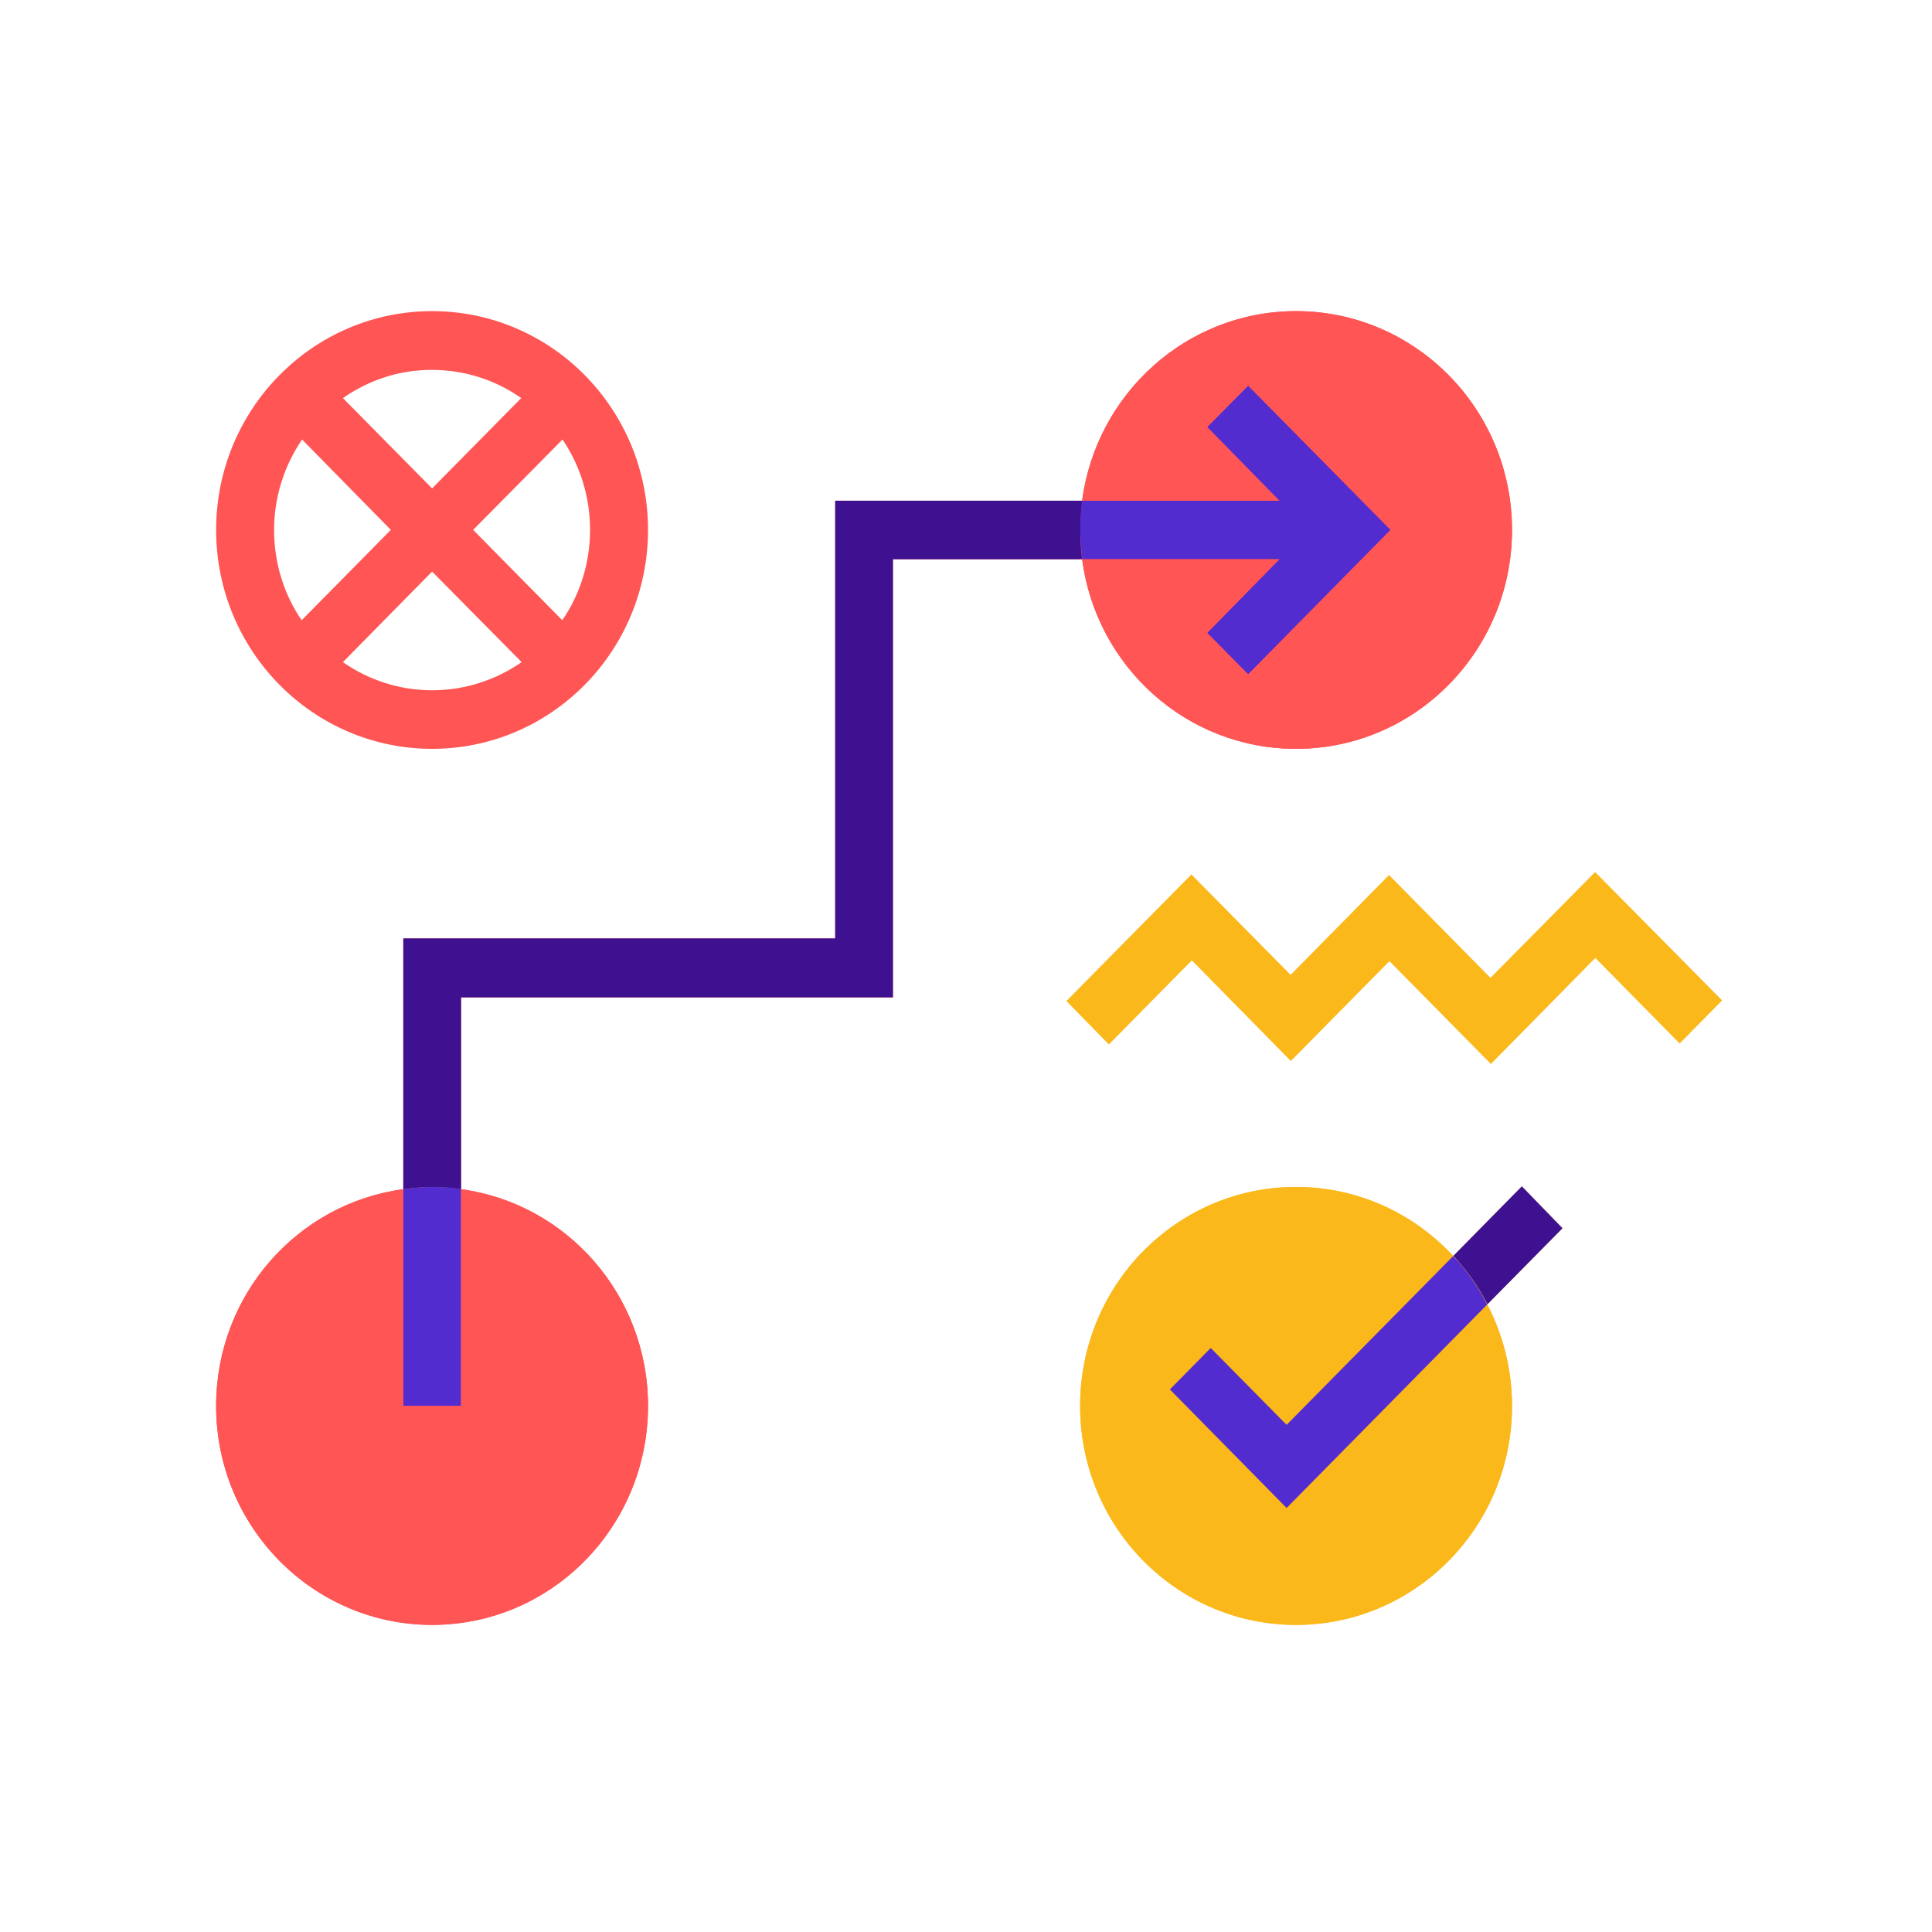<?xml version="1.0" encoding="UTF-8"?>
<svg xmlns="http://www.w3.org/2000/svg" xmlns:xlink="http://www.w3.org/1999/xlink" width="37.5pt" height="37.5pt" viewBox="0 0 37.5 37.5" version="1.2">
<defs>
<clipPath id="clip1">
  <path d="M 20 23 L 30 23 L 30 31.539 L 20 31.539 Z M 20 23 "/>
</clipPath>
<clipPath id="clip2">
  <path d="M 4.188 6.039 L 30 6.039 L 30 31.539 L 4.188 31.539 Z M 4.188 6.039 "/>
</clipPath>
<clipPath id="clip3">
  <path d="M 20 16 L 33.438 16 L 33.438 31.539 L 20 31.539 Z M 20 16 "/>
</clipPath>
<clipPath id="clip4">
  <path d="M 4.188 6.039 L 30 6.039 L 30 31.539 L 4.188 31.539 Z M 4.188 6.039 "/>
</clipPath>
</defs>
<g id="surface1">
<g clip-path="url(#clip1)" clip-rule="nonzero">
<path style=" stroke:none;fill-rule:nonzero;fill:rgb(98.43%,72.159%,10.59%);fill-opacity:1;" d="M 28.207 24.379 C 27.441 23.555 26.359 23.039 25.156 23.039 C 22.84 23.039 20.965 24.941 20.965 27.289 C 20.965 29.637 22.84 31.539 25.156 31.539 C 27.469 31.539 29.348 29.637 29.348 27.289 C 29.348 26.578 29.172 25.906 28.867 25.32 "/>
</g>
<path style=" stroke:none;fill-rule:nonzero;fill:rgb(98.43%,72.159%,10.59%);fill-opacity:1;" d="M 28.871 25.316 L 30.328 23.84 L 29.539 23.027 L 28.211 24.375 "/>
<g clip-path="url(#clip2)" clip-rule="nonzero">
<path style=" stroke:none;fill-rule:nonzero;fill:rgb(100%,33.33%,33.33%);fill-opacity:1;" d="M 21.008 10.855 L 21.004 10.855 C 21.277 12.938 23.031 14.535 25.156 14.535 C 27.469 14.535 29.348 12.633 29.348 10.285 C 29.348 7.941 27.469 6.039 25.156 6.039 C 23.031 6.039 21.277 7.645 21.004 9.719 L 16.211 9.719 L 16.211 18.215 L 7.828 18.215 L 7.828 23.082 C 5.773 23.359 4.195 25.133 4.195 27.289 C 4.195 29.637 6.074 31.539 8.387 31.539 C 10.703 31.539 12.578 29.637 12.578 27.289 C 12.578 25.137 11 23.359 8.949 23.082 L 8.949 19.359 L 17.332 19.359 L 17.332 10.855 L 21.004 10.855 "/>
</g>
<g clip-path="url(#clip3)" clip-rule="nonzero">
<path style=" stroke:none;fill-rule:nonzero;fill:rgb(98.43%,72.159%,10.59%);fill-opacity:1;" d="M 33.426 19.418 L 32.602 20.254 L 30.965 18.594 L 28.938 20.652 L 26.969 18.656 L 25.055 20.594 L 23.133 18.641 L 21.523 20.273 L 20.699 19.43 L 23.125 16.973 L 25.051 18.922 L 26.961 16.984 L 28.93 18.98 L 30.961 16.926 Z M 22.711 26.961 L 23.508 26.156 L 24.98 27.648 L 28.207 24.379 C 27.441 23.555 26.359 23.039 25.156 23.039 C 22.84 23.039 20.965 24.941 20.965 27.289 C 20.965 29.637 22.84 31.539 25.156 31.539 C 27.469 31.539 29.348 29.637 29.348 27.289 C 29.348 26.578 29.172 25.906 28.867 25.32 L 24.973 29.27 Z M 22.711 26.961 "/>
</g>
<path style=" stroke:none;fill-rule:nonzero;fill:rgb(24.309%,6.67%,56.859%);fill-opacity:1;" d="M 30.328 23.84 L 28.871 25.316 C 28.699 24.973 28.469 24.656 28.211 24.375 L 29.539 23.027 Z M 20.969 10.285 C 20.969 10.09 20.988 9.902 21.008 9.719 L 16.211 9.719 L 16.211 18.215 L 7.828 18.215 L 7.828 23.082 C 8.016 23.059 8.195 23.039 8.387 23.039 C 8.582 23.039 8.77 23.059 8.949 23.082 L 8.949 19.359 L 17.332 19.359 L 17.332 10.855 L 21.004 10.855 C 20.98 10.672 20.969 10.48 20.969 10.285 Z M 20.969 10.285 "/>
<path style=" stroke:none;fill-rule:nonzero;fill:rgb(32.549%,17.249%,81.18%);fill-opacity:1;" d="M 28.207 24.379 C 28.469 24.656 28.691 24.977 28.867 25.32 L 24.973 29.27 L 22.707 26.969 L 23.5 26.164 L 24.973 27.656 Z M 20.969 10.285 C 20.969 10.48 20.988 10.672 21.008 10.855 L 24.832 10.855 L 23.43 12.285 L 24.227 13.09 L 26.992 10.285 L 24.227 7.484 L 23.43 8.289 L 24.832 9.719 L 21.004 9.719 C 20.98 9.902 20.969 10.09 20.969 10.285 Z M 8.387 23.039 C 8.195 23.039 8.008 23.059 7.828 23.082 L 7.828 27.289 L 8.949 27.289 L 8.949 23.082 C 8.77 23.051 8.582 23.039 8.387 23.039 Z M 8.387 23.039 "/>
<g clip-path="url(#clip4)" clip-rule="nonzero">
<path style=" stroke:none;fill-rule:nonzero;fill:rgb(100%,33.33%,33.33%);fill-opacity:1;" d="M 24.832 9.719 L 21.004 9.719 C 21.277 7.645 23.031 6.039 25.156 6.039 C 27.469 6.039 29.348 7.941 29.348 10.285 C 29.348 12.633 27.469 14.535 25.156 14.535 C 23.031 14.535 21.277 12.938 21.004 10.855 L 24.832 10.855 L 23.43 12.285 L 24.227 13.09 L 26.992 10.285 L 24.227 7.484 L 23.43 8.289 Z M 7.828 27.289 L 7.828 23.082 C 5.773 23.359 4.195 25.133 4.195 27.289 C 4.195 29.637 6.074 31.539 8.387 31.539 C 10.703 31.539 12.578 29.637 12.578 27.289 C 12.578 25.137 11 23.359 8.949 23.082 L 8.949 27.289 Z M 4.195 10.285 C 4.195 7.941 6.074 6.039 8.387 6.039 C 10.703 6.039 12.578 7.941 12.578 10.285 C 12.578 12.633 10.703 14.535 8.387 14.535 C 6.074 14.535 4.195 12.633 4.195 10.285 Z M 10.125 12.852 L 8.387 11.094 L 6.656 12.852 C 7.148 13.195 7.746 13.398 8.387 13.398 C 9.031 13.398 9.629 13.195 10.125 12.852 Z M 10.918 8.531 L 9.184 10.285 L 10.914 12.039 C 11.254 11.543 11.453 10.938 11.453 10.285 C 11.453 9.637 11.258 9.031 10.918 8.531 Z M 6.656 7.727 L 8.387 9.48 L 10.117 7.727 C 9.629 7.383 9.031 7.18 8.387 7.18 C 7.746 7.176 7.148 7.383 6.656 7.727 Z M 5.32 10.285 C 5.32 10.938 5.516 11.543 5.855 12.039 L 7.586 10.285 L 5.863 8.531 C 5.523 9.031 5.32 9.637 5.32 10.285 Z M 5.32 10.285 "/>
</g>
</g>
</svg>
